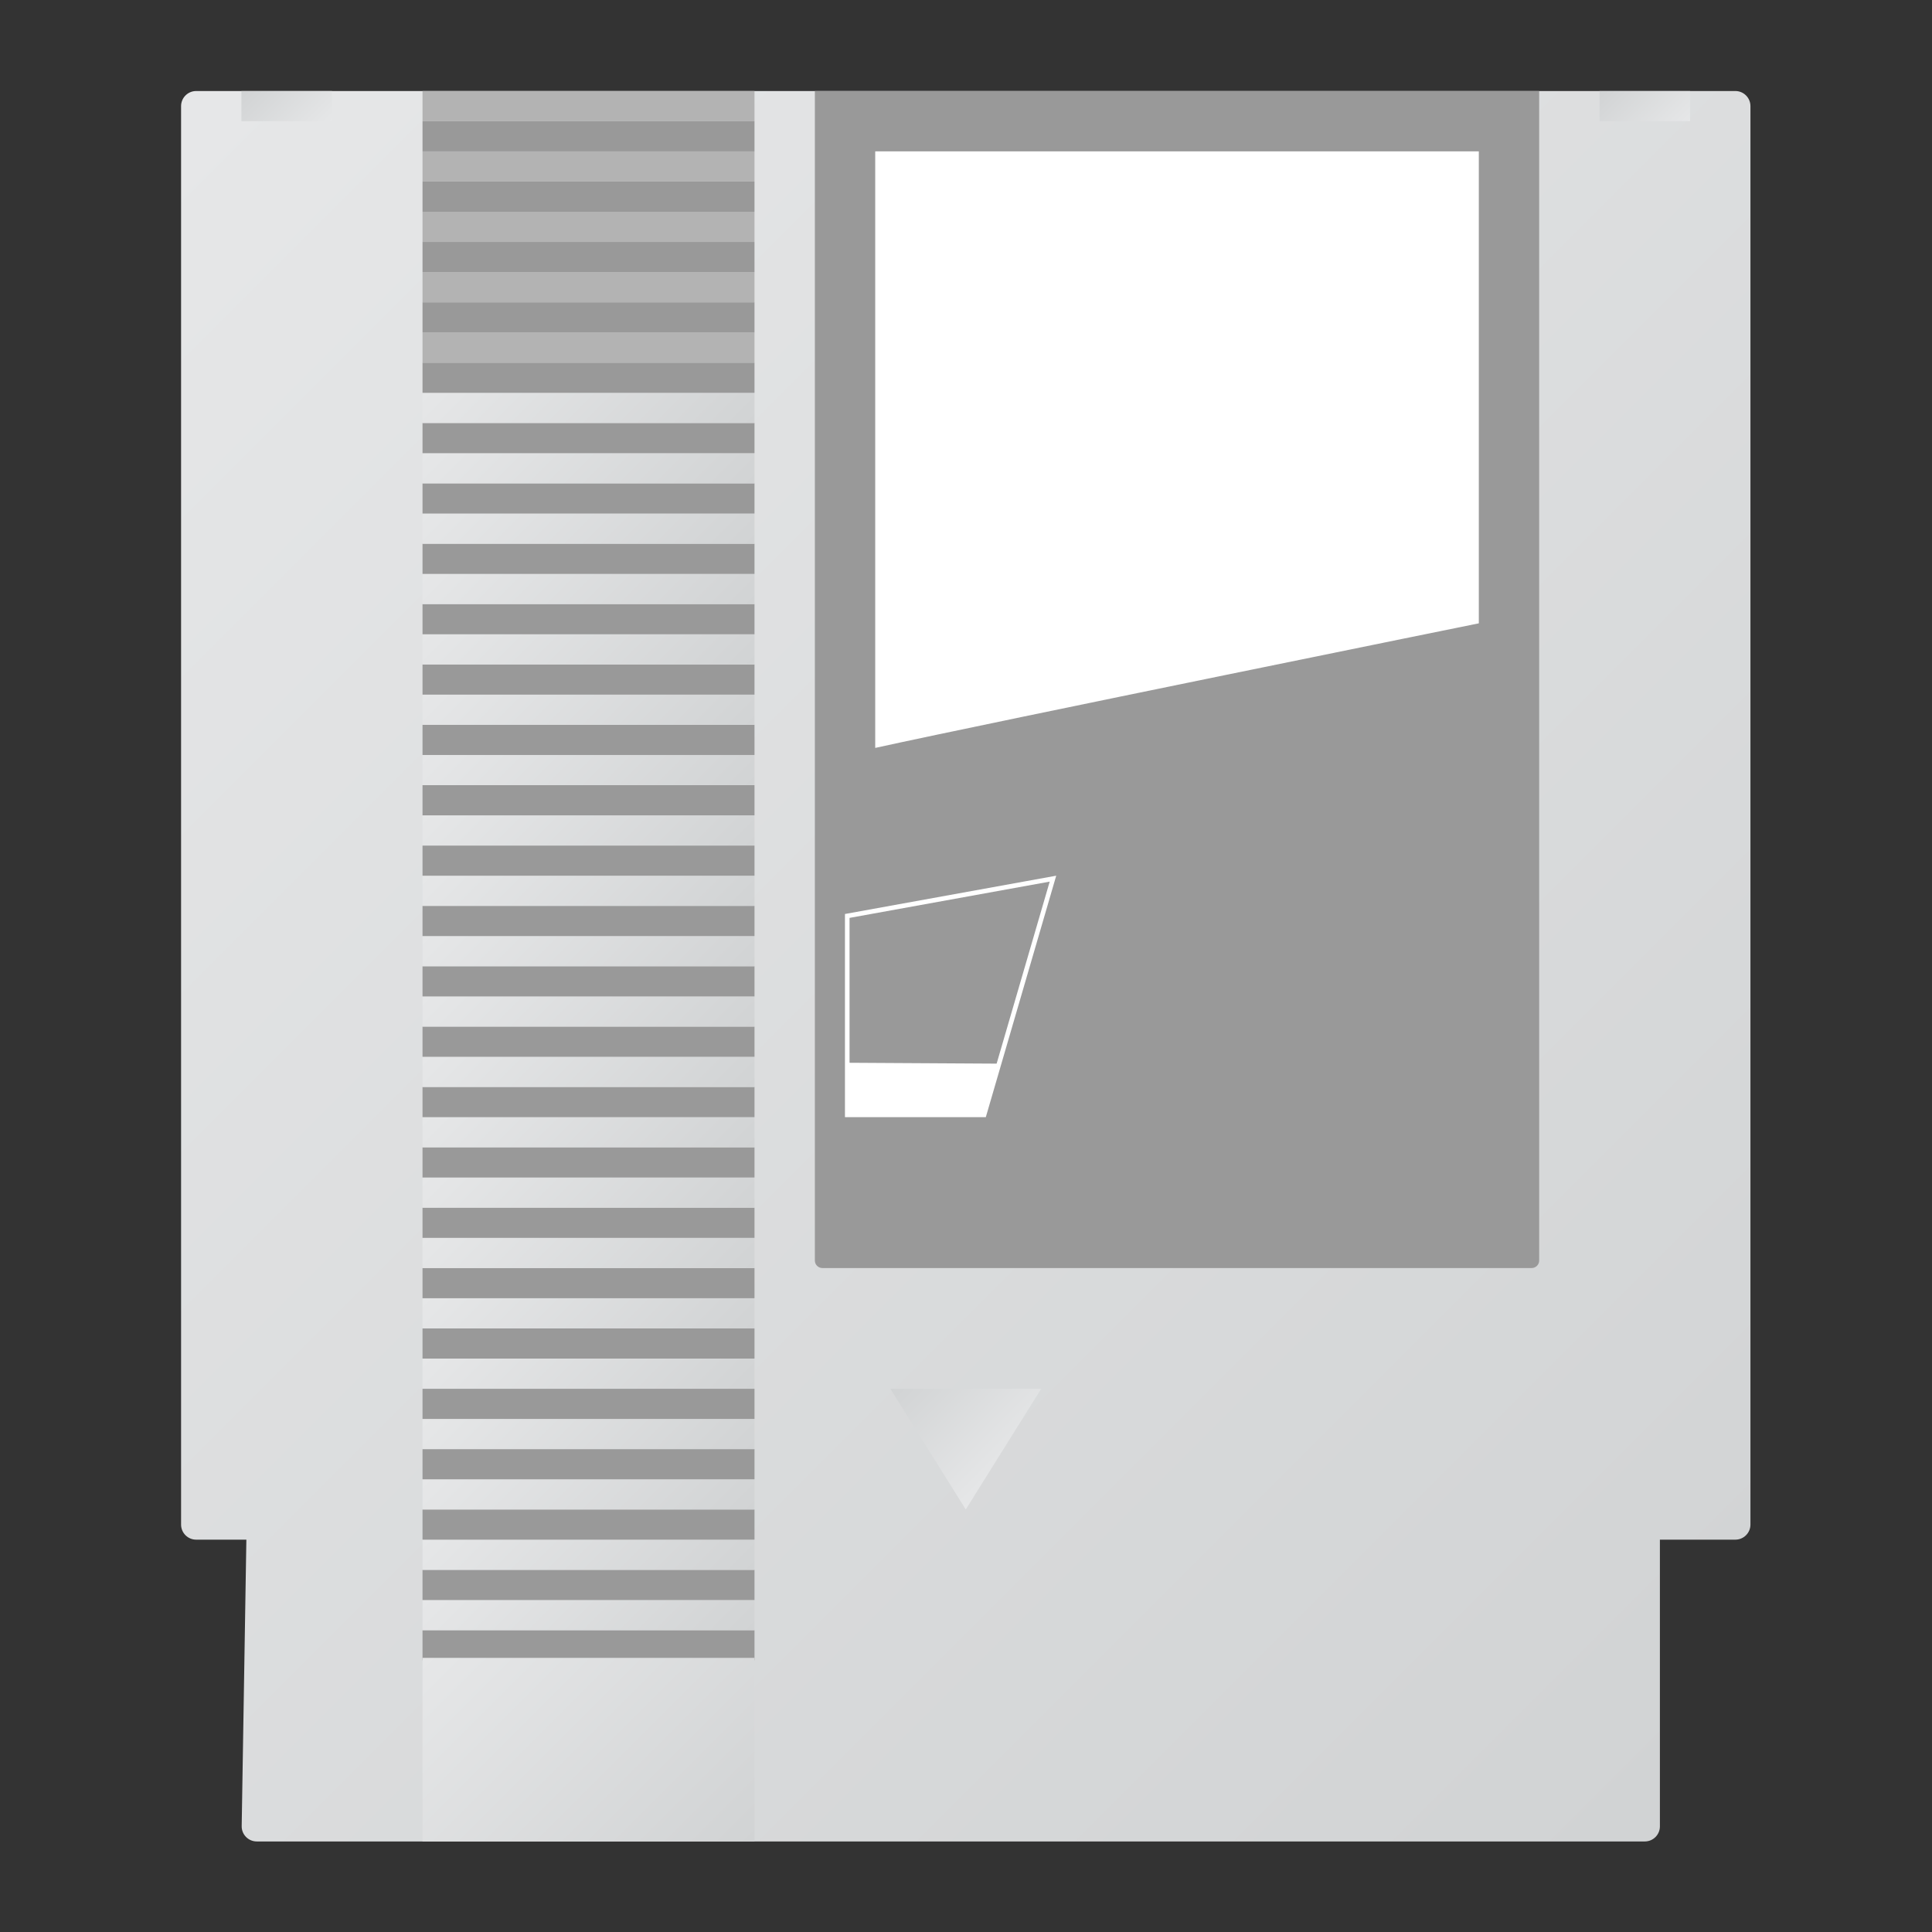 <?xml version="1.0" encoding="UTF-8" standalone="no"?>
<svg
   xmlns:dc="http://purl.org/dc/elements/1.1/"
   xmlns:cc="http://creativecommons.org/ns#"
   xmlns:rdf="http://www.w3.org/1999/02/22-rdf-syntax-ns#"
   xmlns:svg="http://www.w3.org/2000/svg"
   xmlns="http://www.w3.org/2000/svg"
   viewBox="0 0 341.333 341.333"
   height="256"
   width="256"
   xml:space="preserve"
   id="svg2"
   version="1.1"><rect x="0" y="0" width="341.333" height="341.333" fill="#333333" stroke="none"/><defs
     id="defs6"><clipPath
       id="clipPath18"
       clipPathUnits="userSpaceOnUse"><path
         id="path16"
         d="m 26,244 c -1.104,0 -2,-0.896 -2,-2 v 0 -188 c 0,-1.104 0.896,-2 2,-2 v 0 h 6.653 L 32.033,14.033 C 32.015,12.916 32.916,12 34.033,12 v 0 H 218 c 1.105,0 2,0.895 2,2 v 0 38 h 10 c 1.105,0 2,0.896 2,2 v 0 188 c 0,1.104 -0.895,2 -2,2 v 0 z" /></clipPath><linearGradient
       id="linearGradient28"
       spreadMethod="pad"
       gradientTransform="matrix(212.828,-212.828,-212.828,-212.828,20.594,239.422)"
       gradientUnits="userSpaceOnUse"
       y2="0"
       x2="1"
       y1="0"
       x1="0"><stop
         id="stop24"
         offset="0"
         style="stop-opacity:1;stop-color:#e6e7e8" /><stop
         id="stop26"
         offset="1"
         style="stop-opacity:1;stop-color:#d1d3d4" /></linearGradient><clipPath
       id="clipPath38"
       clipPathUnits="userSpaceOnUse"><path
         id="path36"
         d="M 0,256 H 256 V 0 H 0 Z" /></clipPath><clipPath
       id="clipPath48"
       clipPathUnits="userSpaceOnUse"><path
         id="path46"
         d="m 56,40 h 44 v 4.001 H 56 Z" /></clipPath><linearGradient
       id="linearGradient58"
       spreadMethod="pad"
       gradientTransform="matrix(24,-24,-24,-24,66,54)"
       gradientUnits="userSpaceOnUse"
       y2="0"
       x2="1"
       y1="0"
       x1="0"><stop
         id="stop54"
         offset="0"
         style="stop-opacity:1;stop-color:#e6e7e8" /><stop
         id="stop56"
         offset="1"
         style="stop-opacity:1;stop-color:#d1d3d4" /></linearGradient><clipPath
       id="clipPath68"
       clipPathUnits="userSpaceOnUse"><path
         id="path66"
         d="M 0,256 H 256 V 0 H 0 Z" /></clipPath><clipPath
       id="clipPath78"
       clipPathUnits="userSpaceOnUse"><path
         id="path76"
         d="m 56,48 h 44 v 4.001 H 56 Z" /></clipPath><linearGradient
       id="linearGradient88"
       spreadMethod="pad"
       gradientTransform="matrix(24,-24,-24,-24,66,62)"
       gradientUnits="userSpaceOnUse"
       y2="0"
       x2="1"
       y1="0"
       x1="0"><stop
         id="stop84"
         offset="0"
         style="stop-opacity:1;stop-color:#e6e7e8" /><stop
         id="stop86"
         offset="1"
         style="stop-opacity:1;stop-color:#d1d3d4" /></linearGradient><clipPath
       id="clipPath98"
       clipPathUnits="userSpaceOnUse"><path
         id="path96"
         d="M 0,256 H 256 V 0 H 0 Z" /></clipPath><clipPath
       id="clipPath108"
       clipPathUnits="userSpaceOnUse"><path
         id="path106"
         d="m 56,56 h 44 v 4.001 H 56 Z" /></clipPath><linearGradient
       id="linearGradient118"
       spreadMethod="pad"
       gradientTransform="matrix(24,-24,-24,-24,66,70)"
       gradientUnits="userSpaceOnUse"
       y2="0"
       x2="1"
       y1="0"
       x1="0"><stop
         id="stop114"
         offset="0"
         style="stop-opacity:1;stop-color:#e6e7e8" /><stop
         id="stop116"
         offset="1"
         style="stop-opacity:1;stop-color:#d1d3d4" /></linearGradient><clipPath
       id="clipPath128"
       clipPathUnits="userSpaceOnUse"><path
         id="path126"
         d="M 0,256 H 256 V 0 H 0 Z" /></clipPath><clipPath
       id="clipPath138"
       clipPathUnits="userSpaceOnUse"><path
         id="path136"
         d="m 56,64 h 44 v 4.001 H 56 Z" /></clipPath><linearGradient
       id="linearGradient148"
       spreadMethod="pad"
       gradientTransform="matrix(24,-24,-24,-24,66,78)"
       gradientUnits="userSpaceOnUse"
       y2="0"
       x2="1"
       y1="0"
       x1="0"><stop
         id="stop144"
         offset="0"
         style="stop-opacity:1;stop-color:#e6e7e8" /><stop
         id="stop146"
         offset="1"
         style="stop-opacity:1;stop-color:#d1d3d4" /></linearGradient><clipPath
       id="clipPath158"
       clipPathUnits="userSpaceOnUse"><path
         id="path156"
         d="M 0,256 H 256 V 0 H 0 Z" /></clipPath><clipPath
       id="clipPath168"
       clipPathUnits="userSpaceOnUse"><path
         id="path166"
         d="m 56,72 h 44 v 4 H 56 Z" /></clipPath><linearGradient
       id="linearGradient178"
       spreadMethod="pad"
       gradientTransform="matrix(24,-24,-24,-24,66,86)"
       gradientUnits="userSpaceOnUse"
       y2="0"
       x2="1"
       y1="0"
       x1="0"><stop
         id="stop174"
         offset="0"
         style="stop-opacity:1;stop-color:#e6e7e8" /><stop
         id="stop176"
         offset="1"
         style="stop-opacity:1;stop-color:#d1d3d4" /></linearGradient><clipPath
       id="clipPath188"
       clipPathUnits="userSpaceOnUse"><path
         id="path186"
         d="M 0,256 H 256 V 0 H 0 Z" /></clipPath><clipPath
       id="clipPath198"
       clipPathUnits="userSpaceOnUse"><path
         id="path196"
         d="m 56,80 h 44 v 4 H 56 Z" /></clipPath><linearGradient
       id="linearGradient208"
       spreadMethod="pad"
       gradientTransform="matrix(24,-24,-24,-24,66,94)"
       gradientUnits="userSpaceOnUse"
       y2="0"
       x2="1"
       y1="0"
       x1="0"><stop
         id="stop204"
         offset="0"
         style="stop-opacity:1;stop-color:#e6e7e8" /><stop
         id="stop206"
         offset="1"
         style="stop-opacity:1;stop-color:#d1d3d4" /></linearGradient><clipPath
       id="clipPath218"
       clipPathUnits="userSpaceOnUse"><path
         id="path216"
         d="M 0,256 H 256 V 0 H 0 Z" /></clipPath><clipPath
       id="clipPath228"
       clipPathUnits="userSpaceOnUse"><path
         id="path226"
         d="m 56,88 h 44 v 4 H 56 Z" /></clipPath><linearGradient
       id="linearGradient238"
       spreadMethod="pad"
       gradientTransform="matrix(24,-24,-24,-24,66,102)"
       gradientUnits="userSpaceOnUse"
       y2="0"
       x2="1"
       y1="0"
       x1="0"><stop
         id="stop234"
         offset="0"
         style="stop-opacity:1;stop-color:#e6e7e8" /><stop
         id="stop236"
         offset="1"
         style="stop-opacity:1;stop-color:#d1d3d4" /></linearGradient><clipPath
       id="clipPath248"
       clipPathUnits="userSpaceOnUse"><path
         id="path246"
         d="M 0,256 H 256 V 0 H 0 Z" /></clipPath><clipPath
       id="clipPath258"
       clipPathUnits="userSpaceOnUse"><path
         id="path256"
         d="m 56,96 h 44 v 4 H 56 Z" /></clipPath><linearGradient
       id="linearGradient268"
       spreadMethod="pad"
       gradientTransform="matrix(24,-24,-24,-24,66,110)"
       gradientUnits="userSpaceOnUse"
       y2="0"
       x2="1"
       y1="0"
       x1="0"><stop
         id="stop264"
         offset="0"
         style="stop-opacity:1;stop-color:#e6e7e8" /><stop
         id="stop266"
         offset="1"
         style="stop-opacity:1;stop-color:#d1d3d4" /></linearGradient><clipPath
       id="clipPath278"
       clipPathUnits="userSpaceOnUse"><path
         id="path276"
         d="M 0,256 H 256 V 0 H 0 Z" /></clipPath><clipPath
       id="clipPath288"
       clipPathUnits="userSpaceOnUse"><path
         id="path286"
         d="m 56,104 h 44 v 4 H 56 Z" /></clipPath><linearGradient
       id="linearGradient298"
       spreadMethod="pad"
       gradientTransform="matrix(24,-24,-24,-24,66,118)"
       gradientUnits="userSpaceOnUse"
       y2="0"
       x2="1"
       y1="0"
       x1="0"><stop
         id="stop294"
         offset="0"
         style="stop-opacity:1;stop-color:#e6e7e8" /><stop
         id="stop296"
         offset="1"
         style="stop-opacity:1;stop-color:#d1d3d4" /></linearGradient><clipPath
       id="clipPath308"
       clipPathUnits="userSpaceOnUse"><path
         id="path306"
         d="M 0,256 H 256 V 0 H 0 Z" /></clipPath><clipPath
       id="clipPath318"
       clipPathUnits="userSpaceOnUse"><path
         id="path316"
         d="m 56,112 h 44 v 4.001 H 56 Z" /></clipPath><linearGradient
       id="linearGradient328"
       spreadMethod="pad"
       gradientTransform="matrix(24,-24,-24,-24,66,126)"
       gradientUnits="userSpaceOnUse"
       y2="0"
       x2="1"
       y1="0"
       x1="0"><stop
         id="stop324"
         offset="0"
         style="stop-opacity:1;stop-color:#e6e7e8" /><stop
         id="stop326"
         offset="1"
         style="stop-opacity:1;stop-color:#d1d3d4" /></linearGradient><clipPath
       id="clipPath338"
       clipPathUnits="userSpaceOnUse"><path
         id="path336"
         d="M 0,256 H 256 V 0 H 0 Z" /></clipPath><clipPath
       id="clipPath348"
       clipPathUnits="userSpaceOnUse"><path
         id="path346"
         d="m 56,120 h 44 v 4.001 H 56 Z" /></clipPath><linearGradient
       id="linearGradient358"
       spreadMethod="pad"
       gradientTransform="matrix(24,-24,-24,-24,66,134)"
       gradientUnits="userSpaceOnUse"
       y2="0"
       x2="1"
       y1="0"
       x1="0"><stop
         id="stop354"
         offset="0"
         style="stop-opacity:1;stop-color:#e6e7e8" /><stop
         id="stop356"
         offset="1"
         style="stop-opacity:1;stop-color:#d1d3d4" /></linearGradient><clipPath
       id="clipPath368"
       clipPathUnits="userSpaceOnUse"><path
         id="path366"
         d="M 0,256 H 256 V 0 H 0 Z" /></clipPath><clipPath
       id="clipPath378"
       clipPathUnits="userSpaceOnUse"><path
         id="path376"
         d="m 56,128 h 44 v 4 H 56 Z" /></clipPath><linearGradient
       id="linearGradient388"
       spreadMethod="pad"
       gradientTransform="matrix(24,-24,-24,-24,66,142)"
       gradientUnits="userSpaceOnUse"
       y2="0"
       x2="1"
       y1="0"
       x1="0"><stop
         id="stop384"
         offset="0"
         style="stop-opacity:1;stop-color:#e6e7e8" /><stop
         id="stop386"
         offset="1"
         style="stop-opacity:1;stop-color:#d1d3d4" /></linearGradient><clipPath
       id="clipPath398"
       clipPathUnits="userSpaceOnUse"><path
         id="path396"
         d="M 0,256 H 256 V 0 H 0 Z" /></clipPath><clipPath
       id="clipPath408"
       clipPathUnits="userSpaceOnUse"><path
         id="path406"
         d="m 56,136 h 44 v 4.001 H 56 Z" /></clipPath><linearGradient
       id="linearGradient418"
       spreadMethod="pad"
       gradientTransform="matrix(24,-24,-24,-24,66,150)"
       gradientUnits="userSpaceOnUse"
       y2="0"
       x2="1"
       y1="0"
       x1="0"><stop
         id="stop414"
         offset="0"
         style="stop-opacity:1;stop-color:#e6e7e8" /><stop
         id="stop416"
         offset="1"
         style="stop-opacity:1;stop-color:#d1d3d4" /></linearGradient><clipPath
       id="clipPath428"
       clipPathUnits="userSpaceOnUse"><path
         id="path426"
         d="M 0,256 H 256 V 0 H 0 Z" /></clipPath><clipPath
       id="clipPath438"
       clipPathUnits="userSpaceOnUse"><path
         id="path436"
         d="m 56,144 h 44 v 4 H 56 Z" /></clipPath><linearGradient
       id="linearGradient448"
       spreadMethod="pad"
       gradientTransform="matrix(24,-24,-24,-24,66,158)"
       gradientUnits="userSpaceOnUse"
       y2="0"
       x2="1"
       y1="0"
       x1="0"><stop
         id="stop444"
         offset="0"
         style="stop-opacity:1;stop-color:#e6e7e8" /><stop
         id="stop446"
         offset="1"
         style="stop-opacity:1;stop-color:#d1d3d4" /></linearGradient><clipPath
       id="clipPath458"
       clipPathUnits="userSpaceOnUse"><path
         id="path456"
         d="M 0,256 H 256 V 0 H 0 Z" /></clipPath><clipPath
       id="clipPath468"
       clipPathUnits="userSpaceOnUse"><path
         id="path466"
         d="m 56,152 h 44 v 4 H 56 Z" /></clipPath><linearGradient
       id="linearGradient478"
       spreadMethod="pad"
       gradientTransform="matrix(24,-24,-24,-24,66,166)"
       gradientUnits="userSpaceOnUse"
       y2="0"
       x2="1"
       y1="0"
       x1="0"><stop
         id="stop474"
         offset="0"
         style="stop-opacity:1;stop-color:#e6e7e8" /><stop
         id="stop476"
         offset="1"
         style="stop-opacity:1;stop-color:#d1d3d4" /></linearGradient><clipPath
       id="clipPath488"
       clipPathUnits="userSpaceOnUse"><path
         id="path486"
         d="M 0,256 H 256 V 0 H 0 Z" /></clipPath><clipPath
       id="clipPath498"
       clipPathUnits="userSpaceOnUse"><path
         id="path496"
         d="m 56,160 h 44 v 4 H 56 Z" /></clipPath><linearGradient
       id="linearGradient508"
       spreadMethod="pad"
       gradientTransform="matrix(24,-24,-24,-24,66,174)"
       gradientUnits="userSpaceOnUse"
       y2="0"
       x2="1"
       y1="0"
       x1="0"><stop
         id="stop504"
         offset="0"
         style="stop-opacity:1;stop-color:#e6e7e8" /><stop
         id="stop506"
         offset="1"
         style="stop-opacity:1;stop-color:#d1d3d4" /></linearGradient><clipPath
       id="clipPath518"
       clipPathUnits="userSpaceOnUse"><path
         id="path516"
         d="M 0,256 H 256 V 0 H 0 Z" /></clipPath><clipPath
       id="clipPath528"
       clipPathUnits="userSpaceOnUse"><path
         id="path526"
         d="m 56,168 h 44 v 4 H 56 Z" /></clipPath><linearGradient
       id="linearGradient538"
       spreadMethod="pad"
       gradientTransform="matrix(24,-24,-24,-24,66,182)"
       gradientUnits="userSpaceOnUse"
       y2="0"
       x2="1"
       y1="0"
       x1="0"><stop
         id="stop534"
         offset="0"
         style="stop-opacity:1;stop-color:#e6e7e8" /><stop
         id="stop536"
         offset="1"
         style="stop-opacity:1;stop-color:#d1d3d4" /></linearGradient><clipPath
       id="clipPath548"
       clipPathUnits="userSpaceOnUse"><path
         id="path546"
         d="M 0,256 H 256 V 0 H 0 Z" /></clipPath><clipPath
       id="clipPath558"
       clipPathUnits="userSpaceOnUse"><path
         id="path556"
         d="m 56,176 h 44 v 4 H 56 Z" /></clipPath><linearGradient
       id="linearGradient568"
       spreadMethod="pad"
       gradientTransform="matrix(24,-24,-24,-24,66,190)"
       gradientUnits="userSpaceOnUse"
       y2="0"
       x2="1"
       y1="0"
       x1="0"><stop
         id="stop564"
         offset="0"
         style="stop-opacity:1;stop-color:#e6e7e8" /><stop
         id="stop566"
         offset="1"
         style="stop-opacity:1;stop-color:#d1d3d4" /></linearGradient><clipPath
       id="clipPath578"
       clipPathUnits="userSpaceOnUse"><path
         id="path576"
         d="M 0,256 H 256 V 0 H 0 Z" /></clipPath><clipPath
       id="clipPath588"
       clipPathUnits="userSpaceOnUse"><path
         id="path586"
         d="m 56,184 h 44 v 4 H 56 Z" /></clipPath><linearGradient
       id="linearGradient598"
       spreadMethod="pad"
       gradientTransform="matrix(24,-24,-24,-24,66,198)"
       gradientUnits="userSpaceOnUse"
       y2="0"
       x2="1"
       y1="0"
       x1="0"><stop
         id="stop594"
         offset="0"
         style="stop-opacity:1;stop-color:#e6e7e8" /><stop
         id="stop596"
         offset="1"
         style="stop-opacity:1;stop-color:#d1d3d4" /></linearGradient><clipPath
       id="clipPath608"
       clipPathUnits="userSpaceOnUse"><path
         id="path606"
         d="M 0,256 H 256 V 0 H 0 Z" /></clipPath><clipPath
       id="clipPath618"
       clipPathUnits="userSpaceOnUse"><path
         id="path616"
         d="m 56,192 h 44 v 4.001 H 56 Z" /></clipPath><linearGradient
       id="linearGradient628"
       spreadMethod="pad"
       gradientTransform="matrix(24,-24,-24,-24,66,206)"
       gradientUnits="userSpaceOnUse"
       y2="0"
       x2="1"
       y1="0"
       x1="0"><stop
         id="stop624"
         offset="0"
         style="stop-opacity:1;stop-color:#e6e7e8" /><stop
         id="stop626"
         offset="1"
         style="stop-opacity:1;stop-color:#d1d3d4" /></linearGradient><clipPath
       id="clipPath638"
       clipPathUnits="userSpaceOnUse"><path
         id="path636"
         d="M 0,256 H 256 V 0 H 0 Z" /></clipPath><clipPath
       id="clipPath648"
       clipPathUnits="userSpaceOnUse"><path
         id="path646"
         d="m 56,200 h 44 v 4 H 56 Z" /></clipPath><linearGradient
       id="linearGradient658"
       spreadMethod="pad"
       gradientTransform="matrix(24,-24,-24,-24,66,214)"
       gradientUnits="userSpaceOnUse"
       y2="0"
       x2="1"
       y1="0"
       x1="0"><stop
         id="stop654"
         offset="0"
         style="stop-opacity:1;stop-color:#e6e7e8" /><stop
         id="stop656"
         offset="1"
         style="stop-opacity:1;stop-color:#d1d3d4" /></linearGradient><clipPath
       id="clipPath668"
       clipPathUnits="userSpaceOnUse"><path
         id="path666"
         d="M 0,256 H 256 V 0 H 0 Z" /></clipPath><clipPath
       id="clipPath696"
       clipPathUnits="userSpaceOnUse"><path
         id="path694"
         d="m 56,12 h 44 V 36.331 H 56 Z" /></clipPath><linearGradient
       id="linearGradient706"
       spreadMethod="pad"
       gradientTransform="matrix(34.165,-34.165,-34.165,-34.165,60.918,41.247)"
       gradientUnits="userSpaceOnUse"
       y2="0"
       x2="1"
       y1="0"
       x1="0"><stop
         id="stop702"
         offset="0"
         style="stop-opacity:1;stop-color:#e6e7e8" /><stop
         id="stop704"
         offset="1"
         style="stop-opacity:1;stop-color:#d1d3d4" /></linearGradient><clipPath
       id="clipPath716"
       clipPathUnits="userSpaceOnUse"><path
         id="path714"
         d="M 0,256 H 256 V 0 H 0 Z" /></clipPath><clipPath
       id="clipPath728"
       clipPathUnits="userSpaceOnUse"><path
         id="path726"
         d="m 212,240 h 12 v 4 h -12 z" /></clipPath><linearGradient
       id="linearGradient738"
       spreadMethod="pad"
       gradientTransform="matrix(-8,8,8,8,222,238)"
       gradientUnits="userSpaceOnUse"
       y2="0"
       x2="1"
       y1="0"
       x1="0"><stop
         id="stop734"
         offset="0"
         style="stop-opacity:1;stop-color:#e6e7e8" /><stop
         id="stop736"
         offset="1"
         style="stop-opacity:1;stop-color:#d1d3d4" /></linearGradient><clipPath
       id="clipPath748"
       clipPathUnits="userSpaceOnUse"><path
         id="path746"
         d="m 32,240 h 12 v 4 H 32 Z" /></clipPath><linearGradient
       id="linearGradient758"
       spreadMethod="pad"
       gradientTransform="matrix(-8,8,8,8,42,238)"
       gradientUnits="userSpaceOnUse"
       y2="0"
       x2="1"
       y1="0"
       x1="0"><stop
         id="stop754"
         offset="0"
         style="stop-opacity:1;stop-color:#e6e7e8" /><stop
         id="stop756"
         offset="1"
         style="stop-opacity:1;stop-color:#d1d3d4" /></linearGradient><clipPath
       id="clipPath768"
       clipPathUnits="userSpaceOnUse"><path
         id="path766"
         d="m 118,72 10,-16 10,16 z" /></clipPath><linearGradient
       id="linearGradient778"
       spreadMethod="pad"
       gradientTransform="matrix(-13,13,13,13,134.5,62.5)"
       gradientUnits="userSpaceOnUse"
       y2="0"
       x2="1"
       y1="0"
       x1="0"><stop
         id="stop774"
         offset="0"
         style="stop-opacity:1;stop-color:#e6e7e8" /><stop
         id="stop776"
         offset="1"
         style="stop-opacity:1;stop-color:#d1d3d4" /></linearGradient><clipPath
       id="clipPath788"
       clipPathUnits="userSpaceOnUse"><path
         id="path786"
         d="M 0,256 H 256 V 0 H 0 Z" /></clipPath></defs><g
     transform="matrix(1.333,0,0,-1.333,0,341.333)"
     id="g10"><g
       id="g12"><g
         clip-path="url(#clipPath18)"
         id="g14"><g
           id="g20"><g
             id="g22"><path
               id="path30"
               style="fill:url(#linearGradient28);stroke:none"
               d="m 26,244 c -1.104,0 -2,-0.896 -2,-2 v 0 -188 c 0,-1.104 0.896,-2 2,-2 v 0 h 6.653 L 32.033,14.033 C 32.015,12.916 32.916,12 34.033,12 v 0 H 218 c 1.105,0 2,0.895 2,2 v 0 38 h 10 c 1.105,0 2,0.896 2,2 v 0 188 c 0,1.104 -0.895,2 -2,2 v 0 z" /></g></g></g></g><g
       id="g32"><g
         clip-path="url(#clipPath38)"
         id="g34"><path
           id="path40"
           style="fill:#999999;fill-opacity:1;fill-rule:nonzero;stroke:none"
           d="M 100,36 H 56 v 4 h 44 z" /></g></g><g
       id="g42"><g
         clip-path="url(#clipPath48)"
         id="g44"><g
           id="g50"><g
             id="g52"><path
               id="path60"
               style="fill:url(#linearGradient58);stroke:none"
               d="m 56,40 h 44 v 4.001 H 56 Z" /></g></g></g></g><g
       id="g62"><g
         clip-path="url(#clipPath68)"
         id="g64"><path
           id="path70"
           style="fill:#999999;fill-opacity:1;fill-rule:nonzero;stroke:none"
           d="M 100,44 H 56 v 4 h 44 z" /></g></g><g
       id="g72"><g
         clip-path="url(#clipPath78)"
         id="g74"><g
           id="g80"><g
             id="g82"><path
               id="path90"
               style="fill:url(#linearGradient88);stroke:none"
               d="m 56,48 h 44 v 4.001 H 56 Z" /></g></g></g></g><g
       id="g92"><g
         clip-path="url(#clipPath98)"
         id="g94"><path
           id="path100"
           style="fill:#999999;fill-opacity:1;fill-rule:nonzero;stroke:none"
           d="M 100,52 H 56 v 4 h 44 z" /></g></g><g
       id="g102"><g
         clip-path="url(#clipPath108)"
         id="g104"><g
           id="g110"><g
             id="g112"><path
               id="path120"
               style="fill:url(#linearGradient118);stroke:none"
               d="m 56,56 h 44 v 4.001 H 56 Z" /></g></g></g></g><g
       id="g122"><g
         clip-path="url(#clipPath128)"
         id="g124"><path
           id="path130"
           style="fill:#999999;fill-opacity:1;fill-rule:nonzero;stroke:none"
           d="M 100,60 H 56 v 4 h 44 z" /></g></g><g
       id="g132"><g
         clip-path="url(#clipPath138)"
         id="g134"><g
           id="g140"><g
             id="g142"><path
               id="path150"
               style="fill:url(#linearGradient148);stroke:none"
               d="m 56,64 h 44 v 4.001 H 56 Z" /></g></g></g></g><g
       id="g152"><g
         clip-path="url(#clipPath158)"
         id="g154"><path
           id="path160"
           style="fill:#999999;fill-opacity:1;fill-rule:nonzero;stroke:none"
           d="M 100,68 H 56 v 4 h 44 z" /></g></g><g
       id="g162"><g
         clip-path="url(#clipPath168)"
         id="g164"><g
           id="g170"><g
             id="g172"><path
               id="path180"
               style="fill:url(#linearGradient178);stroke:none"
               d="m 56,72 h 44 v 4 H 56 Z" /></g></g></g></g><g
       id="g182"><g
         clip-path="url(#clipPath188)"
         id="g184"><path
           id="path190"
           style="fill:#999999;fill-opacity:1;fill-rule:nonzero;stroke:none"
           d="M 100,76 H 56 v 4 h 44 z" /></g></g><g
       id="g192"><g
         clip-path="url(#clipPath198)"
         id="g194"><g
           id="g200"><g
             id="g202"><path
               id="path210"
               style="fill:url(#linearGradient208);stroke:none"
               d="m 56,80 h 44 v 4 H 56 Z" /></g></g></g></g><g
       id="g212"><g
         clip-path="url(#clipPath218)"
         id="g214"><path
           id="path220"
           style="fill:#999999;fill-opacity:1;fill-rule:nonzero;stroke:none"
           d="M 100,84 H 56 v 4 h 44 z" /></g></g><g
       id="g222"><g
         clip-path="url(#clipPath228)"
         id="g224"><g
           id="g230"><g
             id="g232"><path
               id="path240"
               style="fill:url(#linearGradient238);stroke:none"
               d="m 56,88 h 44 v 4 H 56 Z" /></g></g></g></g><g
       id="g242"><g
         clip-path="url(#clipPath248)"
         id="g244"><path
           id="path250"
           style="fill:#999999;fill-opacity:1;fill-rule:nonzero;stroke:none"
           d="M 100,92 H 56 v 4 h 44 z" /></g></g><g
       id="g252"><g
         clip-path="url(#clipPath258)"
         id="g254"><g
           id="g260"><g
             id="g262"><path
               id="path270"
               style="fill:url(#linearGradient268);stroke:none"
               d="m 56,96 h 44 v 4 H 56 Z" /></g></g></g></g><g
       id="g272"><g
         clip-path="url(#clipPath278)"
         id="g274"><path
           id="path280"
           style="fill:#999999;fill-opacity:1;fill-rule:nonzero;stroke:none"
           d="M 100,100 H 56 v 4 h 44 z" /></g></g><g
       id="g282"><g
         clip-path="url(#clipPath288)"
         id="g284"><g
           id="g290"><g
             id="g292"><path
               id="path300"
               style="fill:url(#linearGradient298);stroke:none"
               d="m 56,104 h 44 v 4 H 56 Z" /></g></g></g></g><g
       id="g302"><g
         clip-path="url(#clipPath308)"
         id="g304"><path
           id="path310"
           style="fill:#999999;fill-opacity:1;fill-rule:nonzero;stroke:none"
           d="M 100,108 H 56 v 4 h 44 z" /></g></g><g
       id="g312"><g
         clip-path="url(#clipPath318)"
         id="g314"><g
           id="g320"><g
             id="g322"><path
               id="path330"
               style="fill:url(#linearGradient328);stroke:none"
               d="m 56,112 h 44 v 4.001 H 56 Z" /></g></g></g></g><g
       id="g332"><g
         clip-path="url(#clipPath338)"
         id="g334"><path
           id="path340"
           style="fill:#999999;fill-opacity:1;fill-rule:nonzero;stroke:none"
           d="M 100,116 H 56 v 4 h 44 z" /></g></g><g
       id="g342"><g
         clip-path="url(#clipPath348)"
         id="g344"><g
           id="g350"><g
             id="g352"><path
               id="path360"
               style="fill:url(#linearGradient358);stroke:none"
               d="m 56,120 h 44 v 4.001 H 56 Z" /></g></g></g></g><g
       id="g362"><g
         clip-path="url(#clipPath368)"
         id="g364"><path
           id="path370"
           style="fill:#999999;fill-opacity:1;fill-rule:nonzero;stroke:none"
           d="M 100,124 H 56 v 4 h 44 z" /></g></g><g
       id="g372"><g
         clip-path="url(#clipPath378)"
         id="g374"><g
           id="g380"><g
             id="g382"><path
               id="path390"
               style="fill:url(#linearGradient388);stroke:none"
               d="m 56,128 h 44 v 4 H 56 Z" /></g></g></g></g><g
       id="g392"><g
         clip-path="url(#clipPath398)"
         id="g394"><path
           id="path400"
           style="fill:#999999;fill-opacity:1;fill-rule:nonzero;stroke:none"
           d="M 100,132 H 56 v 4 h 44 z" /></g></g><g
       id="g402"><g
         clip-path="url(#clipPath408)"
         id="g404"><g
           id="g410"><g
             id="g412"><path
               id="path420"
               style="fill:url(#linearGradient418);stroke:none"
               d="m 56,136 h 44 v 4.001 H 56 Z" /></g></g></g></g><g
       id="g422"><g
         clip-path="url(#clipPath428)"
         id="g424"><path
           id="path430"
           style="fill:#999999;fill-opacity:1;fill-rule:nonzero;stroke:none"
           d="M 100,140 H 56 v 4 h 44 z" /></g></g><g
       id="g432"><g
         clip-path="url(#clipPath438)"
         id="g434"><g
           id="g440"><g
             id="g442"><path
               id="path450"
               style="fill:url(#linearGradient448);stroke:none"
               d="m 56,144 h 44 v 4 H 56 Z" /></g></g></g></g><g
       id="g452"><g
         clip-path="url(#clipPath458)"
         id="g454"><path
           id="path460"
           style="fill:#999999;fill-opacity:1;fill-rule:nonzero;stroke:none"
           d="M 100,148 H 56 v 4 h 44 z" /></g></g><g
       id="g462"><g
         clip-path="url(#clipPath468)"
         id="g464"><g
           id="g470"><g
             id="g472"><path
               id="path480"
               style="fill:url(#linearGradient478);stroke:none"
               d="m 56,152 h 44 v 4 H 56 Z" /></g></g></g></g><g
       id="g482"><g
         clip-path="url(#clipPath488)"
         id="g484"><path
           id="path490"
           style="fill:#999999;fill-opacity:1;fill-rule:nonzero;stroke:none"
           d="M 100,156 H 56 v 4 h 44 z" /></g></g><g
       id="g492"><g
         clip-path="url(#clipPath498)"
         id="g494"><g
           id="g500"><g
             id="g502"><path
               id="path510"
               style="fill:url(#linearGradient508);stroke:none"
               d="m 56,160 h 44 v 4 H 56 Z" /></g></g></g></g><g
       id="g512"><g
         clip-path="url(#clipPath518)"
         id="g514"><path
           id="path520"
           style="fill:#999999;fill-opacity:1;fill-rule:nonzero;stroke:none"
           d="M 100,164 H 56 v 4 h 44 z" /></g></g><g
       id="g522"><g
         clip-path="url(#clipPath528)"
         id="g524"><g
           id="g530"><g
             id="g532"><path
               id="path540"
               style="fill:url(#linearGradient538);stroke:none"
               d="m 56,168 h 44 v 4 H 56 Z" /></g></g></g></g><g
       id="g542"><g
         clip-path="url(#clipPath548)"
         id="g544"><path
           id="path550"
           style="fill:#999999;fill-opacity:1;fill-rule:nonzero;stroke:none"
           d="M 100,172 H 56 v 4 h 44 z" /></g></g><g
       id="g552"><g
         clip-path="url(#clipPath558)"
         id="g554"><g
           id="g560"><g
             id="g562"><path
               id="path570"
               style="fill:url(#linearGradient568);stroke:none"
               d="m 56,176 h 44 v 4 H 56 Z" /></g></g></g></g><g
       id="g572"><g
         clip-path="url(#clipPath578)"
         id="g574"><path
           id="path580"
           style="fill:#999999;fill-opacity:1;fill-rule:nonzero;stroke:none"
           d="M 100,180 H 56 v 4 h 44 z" /></g></g><g
       id="g582"><g
         clip-path="url(#clipPath588)"
         id="g584"><g
           id="g590"><g
             id="g592"><path
               id="path600"
               style="fill:url(#linearGradient598);stroke:none"
               d="m 56,184 h 44 v 4 H 56 Z" /></g></g></g></g><g
       id="g602"><g
         clip-path="url(#clipPath608)"
         id="g604"><path
           id="path610"
           style="fill:#999999;fill-opacity:1;fill-rule:nonzero;stroke:none"
           d="M 100,188 H 56 v 4 h 44 z" /></g></g><g
       id="g612"><g
         clip-path="url(#clipPath618)"
         id="g614"><g
           id="g620"><g
             id="g622"><path
               id="path630"
               style="fill:url(#linearGradient628);stroke:none"
               d="m 56,192 h 44 v 4.001 H 56 Z" /></g></g></g></g><g
       id="g632"><g
         clip-path="url(#clipPath638)"
         id="g634"><path
           id="path640"
           style="fill:#999999;fill-opacity:1;fill-rule:nonzero;stroke:none"
           d="M 100,196 H 56 v 4 h 44 z" /></g></g><g
       id="g642"><g
         clip-path="url(#clipPath648)"
         id="g644"><g
           id="g650"><g
             id="g652"><path
               id="path660"
               style="fill:url(#linearGradient658);stroke:none"
               d="m 56,200 h 44 v 4 H 56 Z" /></g></g></g></g><g
       id="g662"><g
         clip-path="url(#clipPath668)"
         id="g664"><path
           id="path670"
           style="fill:#999999;fill-opacity:1;fill-rule:nonzero;stroke:none"
           d="M 100,204 H 56 v 4 h 44 z" /><path
           id="path672"
           style="fill:#b3b3b3;fill-opacity:1;fill-rule:nonzero;stroke:none"
           d="M 100,208 H 56 v 4 h 44 z" /><path
           id="path674"
           style="fill:#999999;fill-opacity:1;fill-rule:nonzero;stroke:none"
           d="M 100,212 H 56 v 4 h 44 z" /><path
           id="path676"
           style="fill:#b3b3b3;fill-opacity:1;fill-rule:nonzero;stroke:none"
           d="M 100,216 H 56 v 4 h 44 z" /><path
           id="path678"
           style="fill:#999999;fill-opacity:1;fill-rule:nonzero;stroke:none"
           d="M 100,220 H 56 v 4 h 44 z" /><path
           id="path680"
           style="fill:#b3b3b3;fill-opacity:1;fill-rule:nonzero;stroke:none"
           d="M 100,224 H 56 v 4 h 44 z" /><path
           id="path682"
           style="fill:#999999;fill-opacity:1;fill-rule:nonzero;stroke:none"
           d="M 100,228 H 56 v 4 h 44 z" /><path
           id="path684"
           style="fill:#b3b3b3;fill-opacity:1;fill-rule:nonzero;stroke:none"
           d="M 100,232 H 56 v 4 h 44 z" /><path
           id="path686"
           style="fill:#b3b3b3;fill-opacity:1;fill-rule:nonzero;stroke:none"
           d="M 100,240 H 56 v 4 h 44 z" /><path
           id="path688"
           style="fill:#999999;fill-opacity:1;fill-rule:nonzero;stroke:none"
           d="M 100,236 H 56 v 4 h 44 z" /></g></g><g
       id="g690"><g
         clip-path="url(#clipPath696)"
         id="g692"><g
           id="g698"><g
             id="g700"><path
               id="path708"
               style="fill:url(#linearGradient706);stroke:none"
               d="m 56,12 h 44 V 36.331 H 56 Z" /></g></g></g></g><g
       id="g710"><g
         clip-path="url(#clipPath716)"
         id="g712"><g
           transform="translate(203,88)"
           id="g718"><path
             id="path720"
             style="fill:#999999;fill-opacity:1;fill-rule:nonzero;stroke:none"
             d="m 0,0 h -94 c -0.552,0 -1,0.448 -1,1 V 156 H 1 V 1 C 1,0.448 0.552,0 0,0" /></g></g></g><g
       id="g722"><g
         clip-path="url(#clipPath728)"
         id="g724"><g
           id="g730"><g
             id="g732"><path
               id="path740"
               style="fill:url(#linearGradient738);stroke:none"
               d="m 212,240 h 12 v 4 h -12 z" /></g></g></g></g><g
       id="g742"><g
         clip-path="url(#clipPath748)"
         id="g744"><g
           id="g750"><g
             id="g752"><path
               id="path760"
               style="fill:url(#linearGradient758);stroke:none"
               d="m 32,240 h 12 v 4 H 32 Z" /></g></g></g></g><g
       id="g762"><g
         clip-path="url(#clipPath768)"
         id="g764"><g
           id="g770"><g
             id="g772"><path
               id="path780"
               style="fill:url(#linearGradient778);stroke:none"
               d="m 118,72 10,-16 10,16 z" /></g></g></g></g><g
       id="g782"><g
         clip-path="url(#clipPath788)"
         id="g784"><g
           transform="translate(112.597,108.618)"
           id="g790"><path
             id="path792"
             style="fill:#ffffff;fill-opacity:1;fill-rule:nonzero;stroke:none"
             d="M 0,0 H 17.608 L 26.529,30.598 0,25.79 Z M 18.061,-0.618 H -0.608 v 26.924 l 0.25,0.046 27.75,5.03 z" /></g><g
           transform="translate(132.408,115.089)"
           id="g794"><path
             id="path796"
             style="fill:#ffffff;fill-opacity:1;fill-rule:nonzero;stroke:none"
             d="M 0,0 -20.116,0.118 V -6.78 h 18.139 z" /></g><g
           transform="translate(116,236)"
           id="g798"><path
             id="path800"
             style="fill:#ffffff;fill-opacity:1;fill-rule:nonzero;stroke:none"
             d="m 0,0 v -79.063 c 16.536,3.632 80,16.512 80,16.512 V 0 Z" /></g></g></g></g></svg>